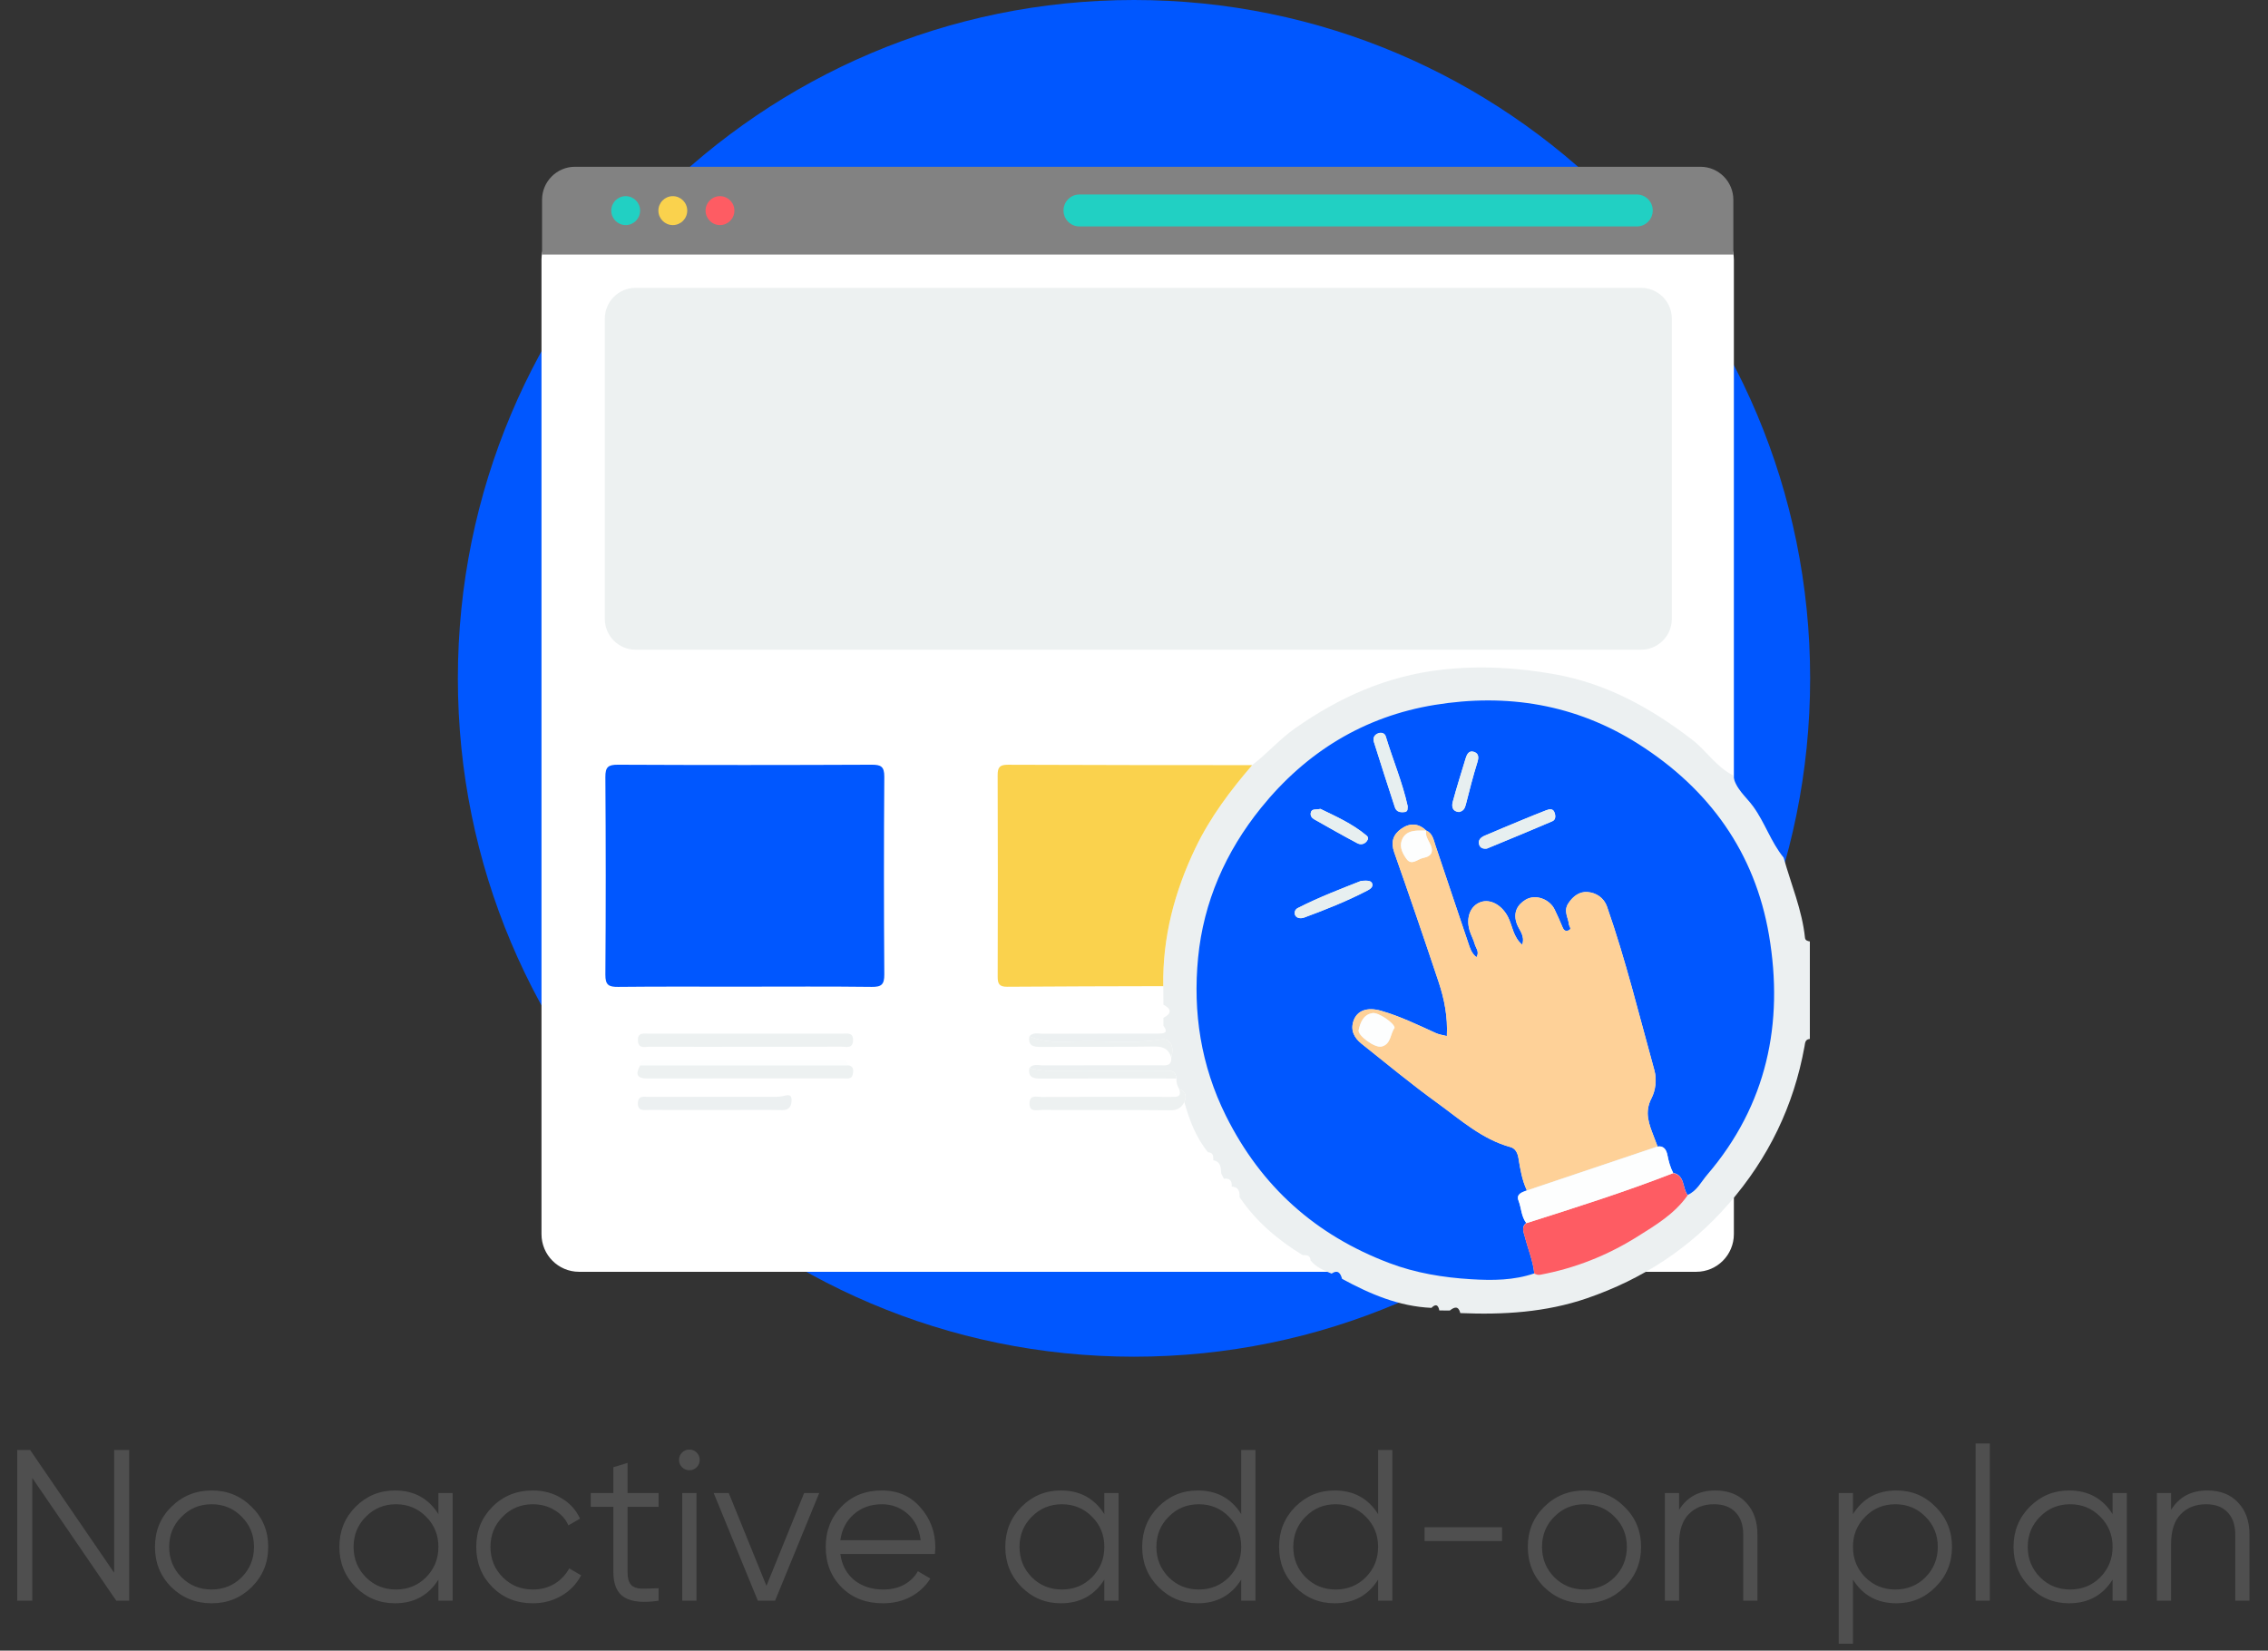 <svg width="158" height="115" viewBox="0 0 158 115" fill="none" xmlns="http://www.w3.org/2000/svg">
<rect x="0" y="0" width="158" height="115" fill="#333333" stroke="none"/>
<path d="M79 94.52C105.014 94.52 126.103 73.361 126.103 47.26C126.103 21.159 105.014 0 79 0C52.986 0 31.897 21.159 31.897 47.26C31.897 73.361 52.986 94.52 79 94.52Z" fill="#0057FF"/>
<path d="M118.173 15.471H40.339C38.894 15.471 37.723 16.646 37.723 18.096V85.98C37.723 87.43 38.894 88.605 40.339 88.605H118.173C119.618 88.605 120.79 87.43 120.79 85.98V18.096C120.79 16.646 119.618 15.471 118.173 15.471Z" fill="white"/>
<path d="M114.326 20.055H44.276C43.093 20.055 42.134 21.017 42.134 22.204V43.115C42.134 44.302 43.093 45.264 44.276 45.264H114.326C115.509 45.264 116.468 44.302 116.468 43.115V22.204C116.468 21.017 115.509 20.055 114.326 20.055Z" fill="#EDF1F1"/>
<path d="M82.144 75.872C82.016 75.644 81.933 75.407 81.961 75.14C81.901 74.503 81.422 74.588 81.002 74.588C78.383 74.585 75.766 74.579 73.147 74.592C72.654 74.595 72.18 74.544 71.712 74.401C71.98 74.098 72.34 74.224 72.659 74.224C75.37 74.215 78.081 74.22 80.794 74.217C81.181 74.217 81.642 74.314 81.594 73.67C81.839 72.927 81.534 72.326 80.897 72.425C78.908 72.736 76.913 72.489 74.923 72.561C73.84 72.6 72.744 72.655 71.712 72.199C71.98 71.896 72.338 72.022 72.657 72.02C75.331 72.008 78.007 72.013 80.681 72.011C81.062 72.001 81.436 71.99 81.05 71.463C81.05 71.279 81.05 71.097 81.05 70.913C81.628 70.607 81.631 70.301 81.05 69.995C81.048 69.562 81.046 69.13 81.041 68.697C80.986 65.299 81.821 62.116 83.284 59.07C84.309 56.937 85.706 55.08 87.233 53.301C88.272 52.512 89.125 51.514 90.205 50.752C93.29 48.58 96.618 47.096 100.392 46.663C103.069 46.355 105.695 46.504 108.35 46.983C111.96 47.634 115.006 49.33 117.87 51.523C118.884 52.298 119.567 53.442 120.739 54.017C120.89 54.942 121.633 55.494 122.136 56.187C122.954 57.312 123.372 58.669 124.257 59.749C124.773 61.608 125.546 63.398 125.745 65.342C125.764 65.517 125.927 65.566 126.083 65.589V72.383C125.75 72.411 125.757 72.65 125.711 72.906C124.963 77.047 123.202 80.681 120.432 83.865C117.723 86.979 114.412 89.125 110.545 90.453C107.685 91.433 104.725 91.608 101.734 91.482C101.601 90.962 101.321 91.047 101 91.305C100.757 91.305 100.514 91.3 100.271 91.298C100.195 90.904 100.021 90.817 99.721 91.118C97.459 91.019 95.446 90.156 93.496 89.098C93.386 88.709 93.217 88.433 92.765 88.73C92.224 88.511 91.682 88.288 91.299 87.812C91.283 87.436 91.017 87.439 90.749 87.443C89.022 86.385 87.497 85.103 86.355 83.405C86.373 83.007 86.284 82.692 85.805 82.669C85.848 82.259 85.665 82.075 85.259 82.117C85.197 81.995 85.135 81.873 85.075 81.751C85.05 81.35 85.05 80.932 84.525 80.833C84.529 80.563 84.534 80.296 84.158 80.28C83.319 79.257 82.864 78.049 82.509 76.792C82.692 76.364 82.615 76.04 82.147 75.872H82.144Z" fill="#ECF0F1"/>
<path d="M117.573 83.248C118.22 82.968 118.516 82.33 118.938 81.838C123.089 76.992 124.281 71.279 123.24 65.158C122.261 59.41 119.087 54.978 114.147 51.837C109.765 49.053 104.969 48.292 99.956 49.109C95.044 49.909 90.998 52.383 87.849 56.285C85.382 59.343 83.847 62.841 83.467 66.725C83.095 70.531 83.664 74.235 85.407 77.74C87.865 82.678 91.661 86.053 96.773 87.991C98.612 88.688 100.518 89.001 102.49 89.123C103.999 89.215 105.453 89.206 106.889 88.716C107.022 88.766 107.125 88.821 107.301 88.789C109.719 88.343 111.968 87.448 114.044 86.15C115.337 85.342 116.672 84.546 117.576 83.246L117.573 83.248Z" fill="#ECF0F1"/>
<path d="M51.849 68.742C48.92 68.742 45.989 68.724 43.061 68.756C42.407 68.763 42.169 68.627 42.173 67.909C42.208 63.319 42.206 58.726 42.173 54.136C42.169 53.438 42.368 53.275 43.045 53.277C48.934 53.305 54.824 53.303 60.711 53.277C61.357 53.275 61.609 53.388 61.605 54.117C61.571 58.708 61.573 63.3 61.605 67.891C61.609 68.588 61.408 68.765 60.729 68.756C57.77 68.719 54.81 68.74 51.849 68.74V68.742Z" fill="#0057FF"/>
<path d="M87.23 53.309C85.703 55.086 84.304 56.945 83.281 59.078C81.818 62.127 80.983 65.309 81.038 68.705C77.41 68.717 73.784 68.717 70.156 68.747C69.611 68.751 69.501 68.535 69.503 68.045C69.517 63.365 69.519 58.687 69.501 54.006C69.498 53.447 69.654 53.277 70.221 53.279C75.89 53.305 81.561 53.302 87.233 53.307L87.23 53.309Z" fill="#FAD24D"/>
<path d="M51.936 72.93C49.711 72.93 47.486 72.936 45.264 72.923C44.939 72.923 44.466 73.093 44.441 72.495C44.416 71.896 44.872 72.016 45.216 72.014C49.695 72.009 54.174 72.009 58.651 72.014C58.992 72.014 59.449 71.894 59.428 72.49C59.407 73.088 58.935 72.92 58.607 72.92C56.382 72.932 54.16 72.927 51.936 72.927V72.93Z" fill="#EDF1F1"/>
<path d="M59.072 74.215C59.462 74.263 59.465 74.544 59.414 74.827C59.341 75.221 59.011 75.131 58.756 75.131C54.197 75.136 49.635 75.131 45.076 75.136C44.292 75.136 44.289 74.763 44.611 74.213C49.431 74.213 54.252 74.213 59.072 74.213V74.215Z" fill="#EDF1F1"/>
<path d="M82.142 75.868C82.61 76.038 82.688 76.36 82.505 76.788C82.294 77.193 82.005 77.359 81.507 77.352C78.528 77.32 75.549 77.34 72.572 77.329C72.222 77.329 71.696 77.51 71.722 76.843C71.745 76.247 72.226 76.427 72.549 76.424C75.558 76.413 78.567 76.415 81.576 76.42C81.968 76.42 82.342 76.452 82.142 75.865V75.868Z" fill="#EDF1F1"/>
<path d="M49.672 77.33C48.182 77.33 46.693 77.335 45.203 77.328C44.856 77.328 44.414 77.434 44.439 76.838C44.46 76.306 44.868 76.417 45.18 76.417C47.978 76.41 50.773 76.414 53.571 76.412C53.874 76.412 54.183 76.428 54.479 76.377C54.78 76.327 55.144 76.145 55.147 76.638C55.147 76.983 55.03 77.349 54.507 77.339C53.261 77.314 52.014 77.332 50.766 77.332C50.402 77.332 50.037 77.332 49.672 77.332V77.33Z" fill="#ECF0F1"/>
<path d="M71.708 74.4C72.176 74.541 72.65 74.594 73.144 74.591C75.763 74.578 78.379 74.585 80.998 74.587C81.418 74.587 81.897 74.502 81.957 75.139C78.806 75.139 75.655 75.127 72.504 75.146C71.951 75.148 71.609 75.045 71.708 74.403V74.4Z" fill="#EDF1F1"/>
<path d="M59.07 74.215C54.25 74.215 49.429 74.215 44.608 74.215C44.675 73.761 45.028 73.853 45.317 73.853C49.665 73.849 54.016 73.849 58.364 73.853C58.653 73.853 59.006 73.761 59.072 74.215H59.07Z" fill="#FDFEFE"/>
<path d="M71.708 72.195C72.74 72.651 73.836 72.596 74.918 72.557C76.909 72.485 78.904 72.731 80.893 72.421C81.53 72.322 81.835 72.922 81.59 73.666C81.411 73.07 81.033 72.902 80.404 72.911C77.771 72.952 75.136 72.918 72.504 72.939C71.951 72.943 71.609 72.837 71.708 72.195Z" fill="#EDF1F1"/>
<path d="M44.416 78.813C44.394 78.799 44.373 78.787 44.351 78.773C44.374 78.785 44.396 78.795 44.419 78.807L44.414 78.813H44.416Z" fill="#FDFEFE"/>
<path d="M106.887 88.716C105.451 89.206 104 89.215 102.488 89.123C100.516 89.003 98.612 88.69 96.771 87.991C91.659 86.053 87.866 82.678 85.405 77.74C83.66 74.235 83.094 70.531 83.465 66.725C83.843 62.841 85.38 59.341 87.848 56.285C90.996 52.383 95.042 49.909 99.954 49.109C104.965 48.292 109.763 49.053 114.145 51.837C119.088 54.976 122.262 59.408 123.238 65.158C124.28 71.281 123.089 76.992 118.936 81.838C118.514 82.33 118.218 82.968 117.572 83.248C117.186 82.77 117.406 81.888 116.563 81.711C116.361 81.325 116.248 80.91 116.164 80.483C116.095 80.133 115.939 79.802 115.471 79.868C115.386 79.643 115.299 79.417 115.214 79.192C114.882 78.32 114.535 77.51 115.051 76.513C115.326 75.982 115.437 75.234 115.251 74.562C114.194 70.752 113.26 66.904 111.953 63.165C111.733 62.535 111.182 62.187 110.582 62.146C110.047 62.107 109.593 62.422 109.258 62.935C108.903 63.476 109.249 63.92 109.3 64.401C109.316 64.56 109.54 64.728 109.249 64.829C109.04 64.903 108.928 64.79 108.848 64.585C108.683 64.171 108.495 63.766 108.302 63.363C107.965 62.657 106.986 62.263 106.281 62.684C105.697 63.036 105.38 63.605 105.685 64.399C105.843 64.813 106.254 65.199 106.045 65.816C105.401 65.273 105.371 64.495 105.052 63.879C104.639 63.078 103.848 62.606 103.158 62.846C102.438 63.094 102.108 63.92 102.383 64.838C102.479 65.156 102.651 65.453 102.736 65.772C102.809 66.046 103.089 66.315 102.858 66.688C102.507 66.41 102.406 66.053 102.296 65.726C101.521 63.453 100.773 61.17 100 58.897C99.867 58.506 99.803 58.05 99.346 57.855L99.353 57.859C98.812 57.342 98.213 57.323 97.629 57.733C97.051 58.135 96.876 58.665 97.131 59.387C98.188 62.39 99.22 65.402 100.227 68.423C100.624 69.617 100.865 70.848 100.796 72.181C100.495 72.102 100.255 72.075 100.044 71.978C98.784 71.407 97.541 70.8 96.209 70.418C95.241 70.142 94.544 70.402 94.296 71.111C94.06 71.782 94.349 72.312 94.852 72.712C96.606 74.111 98.337 75.542 100.154 76.856C101.752 78.014 103.247 79.371 105.227 79.914C105.559 80.006 105.722 80.303 105.784 80.678C105.908 81.444 106.034 82.215 106.369 82.928C106.038 83.057 105.607 83.168 105.791 83.639C105.99 84.153 105.976 84.739 106.332 85.193C105.96 85.478 106.144 85.828 106.229 86.161C106.444 87.013 106.797 87.827 106.885 88.711L106.887 88.716ZM103.589 59.12C105.089 58.497 106.625 57.871 108.148 57.215C108.412 57.102 108.375 56.778 108.277 56.559C108.169 56.318 107.917 56.375 107.715 56.453C107.151 56.672 106.591 56.902 106.032 57.132C105.169 57.489 104.305 57.848 103.447 58.216C103.181 58.329 102.952 58.508 103.048 58.842C103.114 59.072 103.316 59.157 103.591 59.12H103.589ZM98.069 56.166C97.698 54.481 97.03 52.921 96.542 51.301C96.471 51.067 96.237 51 96.01 51.083C95.744 51.182 95.629 51.407 95.712 51.674C96.191 53.197 96.677 54.718 97.175 56.235C97.278 56.548 97.551 56.603 97.849 56.564C98.122 56.527 98.044 56.304 98.067 56.166H98.069ZM94.831 61.368C93.48 61.904 91.909 62.496 90.412 63.262C90.201 63.37 90.123 63.626 90.258 63.814C90.386 63.991 90.657 63.998 90.852 63.927C92.347 63.375 93.826 62.788 95.244 62.052C95.411 61.964 95.666 61.819 95.601 61.582C95.54 61.35 95.285 61.336 94.829 61.37L94.831 61.368ZM101.644 56.559C101.94 56.499 102.048 56.315 102.117 56.053C102.369 55.066 102.617 54.074 102.922 53.101C103.036 52.737 103.013 52.475 102.667 52.369C102.33 52.266 102.19 52.548 102.105 52.827C101.8 53.833 101.484 54.833 101.209 55.848C101.115 56.193 101.19 56.529 101.647 56.559H101.644ZM91.989 56.354C91.638 56.43 91.377 56.32 91.315 56.626C91.274 56.835 91.391 56.989 91.551 57.079C92.549 57.645 93.544 58.211 94.558 58.747C94.762 58.856 95.03 58.844 95.216 58.607C95.331 58.46 95.34 58.329 95.202 58.214C94.202 57.374 93.028 56.861 91.987 56.354H91.989Z" fill="#0057FF"/>
<path d="M106.887 88.735C106.8 87.851 106.447 87.037 106.231 86.185C106.146 85.852 105.963 85.504 106.334 85.216C109.77 84.128 113.205 83.04 116.565 81.731C117.409 81.908 117.186 82.787 117.574 83.267C116.67 84.568 115.336 85.361 114.042 86.171C111.967 87.469 109.717 88.362 107.3 88.811C107.123 88.843 107.02 88.785 106.887 88.737V88.735Z" fill="#FE5C63"/>
<path d="M95.15 15.65C88.898 15.65 82.644 15.65 76.393 15.65C76.09 15.65 75.753 15.595 75.489 15.706C74.996 15.913 74.57 15.848 74.276 15.453C73.943 15.009 74.035 14.466 74.175 13.959C74.235 13.741 74.393 13.605 74.645 13.612C74.859 13.619 75.072 13.598 75.285 13.598C88.187 13.598 101.087 13.598 113.99 13.596C114.63 13.596 115.237 13.575 115.281 14.475C115.329 15.499 115.217 15.646 114.182 15.648C107.839 15.65 101.493 15.648 95.15 15.648V15.65Z" fill="white"/>
<path d="M106.367 82.934C106.032 82.22 105.906 81.45 105.782 80.683C105.721 80.308 105.558 80.011 105.225 79.919C103.246 79.374 101.751 78.019 100.152 76.861C98.336 75.547 96.605 74.116 94.85 72.717C94.348 72.317 94.059 71.788 94.295 71.116C94.545 70.407 95.24 70.147 96.208 70.423C97.54 70.805 98.783 71.412 100.042 71.983C100.253 72.08 100.494 72.107 100.794 72.186C100.863 70.853 100.622 69.62 100.226 68.428C99.219 65.407 98.187 62.395 97.13 59.392C96.875 58.67 97.049 58.14 97.627 57.738C98.212 57.328 98.813 57.347 99.352 57.864C99.171 57.864 98.987 57.864 98.806 57.864C98.283 57.873 97.822 58.025 97.643 58.568C97.485 59.047 97.731 59.493 97.987 59.846C98.341 60.331 98.758 59.846 99.139 59.772C99.776 59.654 99.895 59.286 99.59 58.72C99.451 58.46 99.281 58.184 99.347 57.855C99.804 58.051 99.868 58.509 100.001 58.898C100.774 61.171 101.521 63.453 102.297 65.727C102.407 66.051 102.508 66.41 102.858 66.689C103.088 66.316 102.81 66.047 102.737 65.773C102.652 65.453 102.478 65.156 102.384 64.839C102.108 63.92 102.439 63.094 103.159 62.846C103.851 62.607 104.643 63.078 105.053 63.879C105.372 64.498 105.402 65.273 106.046 65.817C106.255 65.2 105.844 64.811 105.686 64.399C105.381 63.605 105.698 63.037 106.282 62.685C106.986 62.261 107.963 62.657 108.303 63.364C108.495 63.766 108.683 64.171 108.849 64.585C108.929 64.79 109.041 64.903 109.25 64.829C109.541 64.728 109.316 64.558 109.3 64.401C109.25 63.918 108.904 63.476 109.259 62.936C109.594 62.423 110.048 62.11 110.582 62.147C111.183 62.19 111.734 62.535 111.954 63.166C113.261 66.903 114.194 70.75 115.252 74.563C115.437 75.234 115.327 75.982 115.052 76.514C114.536 77.51 114.885 78.32 115.215 79.192C115.3 79.418 115.387 79.643 115.472 79.869C112.438 80.89 109.404 81.91 106.37 82.931L106.367 82.934ZM97.148 71.608C97.136 71.272 96.013 70.515 95.614 70.58C94.969 70.683 94.77 71.235 94.648 71.765C94.563 72.133 95.772 73.025 96.242 72.91C96.912 72.747 96.843 72.006 97.148 71.608Z" fill="#FED198"/>
<path d="M106.368 82.95C109.402 81.928 112.436 80.909 115.47 79.888C115.938 79.821 116.094 80.152 116.163 80.502C116.248 80.93 116.36 81.344 116.562 81.731C113.202 83.04 109.764 84.128 106.331 85.217C105.976 84.761 105.989 84.174 105.79 83.663C105.606 83.192 106.038 83.081 106.368 82.953V82.95Z" fill="#FDFEFE"/>
<path d="M103.586 59.118C103.311 59.155 103.109 59.07 103.043 58.84C102.946 58.507 103.178 58.329 103.442 58.214C104.302 57.846 105.164 57.487 106.026 57.13C106.586 56.898 107.146 56.67 107.71 56.452C107.912 56.373 108.164 56.318 108.272 56.557C108.37 56.774 108.407 57.101 108.143 57.213C106.62 57.871 105.086 58.495 103.584 59.118H103.586Z" fill="#E7EFF0"/>
<path d="M98.066 56.185C98.04 56.323 98.118 56.547 97.848 56.583C97.552 56.623 97.277 56.569 97.174 56.254C96.676 54.738 96.19 53.217 95.71 51.694C95.628 51.429 95.743 51.201 96.009 51.102C96.236 51.02 96.469 51.086 96.541 51.321C97.029 52.941 97.697 54.501 98.068 56.185H98.066Z" fill="#E7EFF0"/>
<path d="M94.828 61.369C95.285 61.335 95.539 61.351 95.601 61.581C95.665 61.818 95.411 61.963 95.243 62.05C93.826 62.787 92.347 63.373 90.852 63.926C90.657 63.997 90.386 63.992 90.258 63.813C90.122 63.624 90.2 63.369 90.411 63.261C91.909 62.495 93.48 61.903 94.831 61.367L94.828 61.369Z" fill="#E7EFF0"/>
<path d="M101.643 56.579C101.187 56.549 101.111 56.211 101.205 55.868C101.48 54.856 101.799 53.852 102.102 52.847C102.186 52.569 102.326 52.285 102.663 52.389C103.01 52.497 103.033 52.76 102.918 53.121C102.613 54.092 102.365 55.084 102.113 56.073C102.047 56.335 101.939 56.522 101.641 56.579H101.643Z" fill="#E7EFF0"/>
<path d="M91.986 56.355C93.025 56.862 94.201 57.375 95.201 58.215C95.339 58.33 95.329 58.461 95.215 58.608C95.029 58.847 94.758 58.857 94.556 58.748C93.543 58.212 92.548 57.646 91.55 57.08C91.389 56.988 91.27 56.834 91.314 56.627C91.376 56.321 91.637 56.431 91.988 56.355H91.986Z" fill="#E7EFF0"/>
<path d="M97.154 71.611C96.851 72.011 96.918 72.749 96.248 72.913C95.778 73.028 94.569 72.135 94.654 71.767C94.773 71.238 94.975 70.686 95.62 70.582C96.021 70.518 97.142 71.275 97.154 71.611Z" fill="#FDFEFE"/>
<path d="M99.352 57.857C99.286 58.187 99.455 58.46 99.595 58.723C99.898 59.289 99.779 59.654 99.143 59.774C98.763 59.846 98.345 60.333 97.992 59.848C97.735 59.496 97.49 59.049 97.648 58.571C97.827 58.03 98.288 57.876 98.811 57.867C98.992 57.864 99.175 57.867 99.357 57.867L99.35 57.862L99.352 57.857Z" fill="#FDFEFE"/>
<path d="M40.056 11.619H118.46C119.726 11.619 120.754 12.65 120.754 13.92V17.733H37.762V13.92C37.762 12.65 38.79 11.619 40.056 11.619Z" fill="#828282"/>
<path d="M43.589 15.682C44.144 15.682 44.593 15.23 44.593 14.674C44.593 14.117 44.144 13.666 43.589 13.666C43.034 13.666 42.584 14.117 42.584 14.674C42.584 15.23 43.034 15.682 43.589 15.682Z" fill="#21D0C3"/>
<path d="M46.872 15.682C47.426 15.682 47.876 15.23 47.876 14.674C47.876 14.117 47.426 13.666 46.872 13.666C46.317 13.666 45.867 14.117 45.867 14.674C45.867 15.23 46.317 15.682 46.872 15.682Z" fill="#FAD24D"/>
<path d="M50.157 15.682C50.712 15.682 51.162 15.23 51.162 14.674C51.162 14.117 50.712 13.666 50.157 13.666C49.603 13.666 49.153 14.117 49.153 14.674C49.153 15.23 49.603 15.682 50.157 15.682Z" fill="#FE5C63"/>
<path d="M114.031 13.551H75.198C74.586 13.551 74.09 14.048 74.09 14.662V14.665C74.09 15.278 74.586 15.776 75.198 15.776H114.031C114.642 15.776 115.138 15.278 115.138 14.665V14.662C115.138 14.048 114.642 13.551 114.031 13.551Z" fill="#21D0C3"/>
<path d="M7.95 101.02H9V111.52H8.1L2.25 102.97V111.52H1.2V101.02H2.1L7.95 109.57V101.02ZM17.53 110.575C16.77 111.325 15.84 111.7 14.74 111.7C13.64 111.7 12.705 111.325 11.935 110.575C11.175 109.815 10.795 108.88 10.795 107.77C10.795 106.66 11.175 105.73 11.935 104.98C12.705 104.22 13.64 103.84 14.74 103.84C15.84 103.84 16.77 104.22 17.53 104.98C18.3 105.73 18.685 106.66 18.685 107.77C18.685 108.88 18.3 109.815 17.53 110.575ZM12.64 109.885C13.21 110.455 13.91 110.74 14.74 110.74C15.57 110.74 16.27 110.455 16.84 109.885C17.41 109.305 17.695 108.6 17.695 107.77C17.695 106.94 17.41 106.24 16.84 105.67C16.27 105.09 15.57 104.8 14.74 104.8C13.91 104.8 13.21 105.09 12.64 105.67C12.07 106.24 11.785 106.94 11.785 107.77C11.785 108.6 12.07 109.305 12.64 109.885ZM30.542 104.02H31.532V111.52H30.542V110.05C29.852 111.15 28.842 111.7 27.512 111.7C26.442 111.7 25.527 111.32 24.767 110.56C24.017 109.8 23.642 108.87 23.642 107.77C23.642 106.67 24.017 105.74 24.767 104.98C25.527 104.22 26.442 103.84 27.512 103.84C28.842 103.84 29.852 104.39 30.542 105.49V104.02ZM25.487 109.885C26.057 110.455 26.757 110.74 27.587 110.74C28.417 110.74 29.117 110.455 29.687 109.885C30.257 109.305 30.542 108.6 30.542 107.77C30.542 106.94 30.257 106.24 29.687 105.67C29.117 105.09 28.417 104.8 27.587 104.8C26.757 104.8 26.057 105.09 25.487 105.67C24.917 106.24 24.632 106.94 24.632 107.77C24.632 108.6 24.917 109.305 25.487 109.885ZM37.123 111.7C35.993 111.7 35.053 111.325 34.303 110.575C33.553 109.815 33.178 108.88 33.178 107.77C33.178 106.66 33.553 105.73 34.303 104.98C35.053 104.22 35.993 103.84 37.123 103.84C37.863 103.84 38.528 104.02 39.118 104.38C39.708 104.73 40.138 105.205 40.408 105.805L39.598 106.27C39.398 105.82 39.073 105.465 38.623 105.205C38.183 104.935 37.683 104.8 37.123 104.8C36.293 104.8 35.593 105.09 35.023 105.67C34.453 106.24 34.168 106.94 34.168 107.77C34.168 108.6 34.453 109.305 35.023 109.885C35.593 110.455 36.293 110.74 37.123 110.74C37.683 110.74 38.183 110.61 38.623 110.35C39.063 110.08 39.408 109.72 39.658 109.27L40.483 109.75C40.173 110.35 39.718 110.825 39.118 111.175C38.518 111.525 37.853 111.7 37.123 111.7ZM45.88 104.98H43.719V109.525C43.719 109.935 43.8 110.23 43.959 110.41C44.12 110.58 44.359 110.67 44.679 110.68C44.999 110.68 45.4 110.67 45.88 110.65V111.52C44.83 111.68 44.039 111.605 43.51 111.295C42.989 110.985 42.73 110.395 42.73 109.525V104.98H41.154V104.02H42.73V102.22L43.719 101.92V104.02H45.88V104.98ZM48.535 102.22C48.395 102.36 48.224 102.43 48.025 102.43C47.825 102.43 47.654 102.36 47.514 102.22C47.374 102.08 47.304 101.91 47.304 101.71C47.304 101.51 47.374 101.34 47.514 101.2C47.654 101.06 47.825 100.99 48.025 100.99C48.224 100.99 48.395 101.06 48.535 101.2C48.675 101.34 48.745 101.51 48.745 101.71C48.745 101.91 48.675 102.08 48.535 102.22ZM47.529 111.52V104.02H48.52V111.52H47.529ZM56.02 104.02H57.07L53.995 111.52H52.795L49.72 104.02H50.77L53.395 110.485L56.02 104.02ZM61.439 103.84C62.549 103.84 63.444 104.235 64.124 105.025C64.814 105.805 65.159 106.73 65.159 107.8C65.159 107.91 65.149 108.065 65.129 108.265H58.544C58.644 109.025 58.964 109.63 59.504 110.08C60.054 110.52 60.729 110.74 61.529 110.74C62.099 110.74 62.589 110.625 62.999 110.395C63.419 110.155 63.734 109.845 63.944 109.465L64.814 109.975C64.484 110.505 64.034 110.925 63.464 111.235C62.894 111.545 62.244 111.7 61.514 111.7C60.334 111.7 59.374 111.33 58.634 110.59C57.894 109.85 57.524 108.91 57.524 107.77C57.524 106.65 57.889 105.715 58.619 104.965C59.349 104.215 60.289 103.84 61.439 103.84ZM61.439 104.8C60.659 104.8 60.004 105.035 59.474 105.505C58.954 105.965 58.644 106.565 58.544 107.305H64.139C64.039 106.515 63.734 105.9 63.224 105.46C62.714 105.02 62.119 104.8 61.439 104.8ZM76.934 104.02H77.924V111.52H76.934V110.05C76.244 111.15 75.234 111.7 73.904 111.7C72.834 111.7 71.919 111.32 71.159 110.56C70.409 109.8 70.034 108.87 70.034 107.77C70.034 106.67 70.409 105.74 71.159 104.98C71.919 104.22 72.834 103.84 73.904 103.84C75.234 103.84 76.244 104.39 76.934 105.49V104.02ZM71.879 109.885C72.449 110.455 73.149 110.74 73.979 110.74C74.809 110.74 75.509 110.455 76.079 109.885C76.649 109.305 76.934 108.6 76.934 107.77C76.934 106.94 76.649 106.24 76.079 105.67C75.509 105.09 74.809 104.8 73.979 104.8C73.149 104.8 72.449 105.09 71.879 105.67C71.309 106.24 71.024 106.94 71.024 107.77C71.024 108.6 71.309 109.305 71.879 109.885ZM86.47 101.02H87.46V111.52H86.47V110.05C85.78 111.15 84.77 111.7 83.44 111.7C82.37 111.7 81.455 111.32 80.695 110.56C79.945 109.8 79.57 108.87 79.57 107.77C79.57 106.67 79.945 105.74 80.695 104.98C81.455 104.22 82.37 103.84 83.44 103.84C84.77 103.84 85.78 104.39 86.47 105.49V101.02ZM81.415 109.885C81.985 110.455 82.685 110.74 83.515 110.74C84.345 110.74 85.045 110.455 85.615 109.885C86.185 109.305 86.47 108.6 86.47 107.77C86.47 106.94 86.185 106.24 85.615 105.67C85.045 105.09 84.345 104.8 83.515 104.8C82.685 104.8 81.985 105.09 81.415 105.67C80.845 106.24 80.56 106.94 80.56 107.77C80.56 108.6 80.845 109.305 81.415 109.885ZM96.006 101.02H96.996V111.52H96.006V110.05C95.316 111.15 94.306 111.7 92.976 111.7C91.906 111.7 90.991 111.32 90.231 110.56C89.481 109.8 89.106 108.87 89.106 107.77C89.106 106.67 89.481 105.74 90.231 104.98C90.991 104.22 91.906 103.84 92.976 103.84C94.306 103.84 95.316 104.39 96.006 105.49V101.02ZM90.951 109.885C91.521 110.455 92.221 110.74 93.051 110.74C93.881 110.74 94.581 110.455 95.151 109.885C95.721 109.305 96.006 108.6 96.006 107.77C96.006 106.94 95.721 106.24 95.151 105.67C94.581 105.09 93.881 104.8 93.051 104.8C92.221 104.8 91.521 105.09 90.951 105.67C90.381 106.24 90.096 106.94 90.096 107.77C90.096 108.6 90.381 109.305 90.951 109.885ZM99.242 107.365V106.405H104.642V107.365H99.242ZM113.17 110.575C112.41 111.325 111.48 111.7 110.38 111.7C109.28 111.7 108.345 111.325 107.575 110.575C106.815 109.815 106.435 108.88 106.435 107.77C106.435 106.66 106.815 105.73 107.575 104.98C108.345 104.22 109.28 103.84 110.38 103.84C111.48 103.84 112.41 104.22 113.17 104.98C113.94 105.73 114.325 106.66 114.325 107.77C114.325 108.88 113.94 109.815 113.17 110.575ZM108.28 109.885C108.85 110.455 109.55 110.74 110.38 110.74C111.21 110.74 111.91 110.455 112.48 109.885C113.05 109.305 113.335 108.6 113.335 107.77C113.335 106.94 113.05 106.24 112.48 105.67C111.91 105.09 111.21 104.8 110.38 104.8C109.55 104.8 108.85 105.09 108.28 105.67C107.71 106.24 107.425 106.94 107.425 107.77C107.425 108.6 107.71 109.305 108.28 109.885ZM119.492 103.84C120.402 103.84 121.117 104.12 121.637 104.68C122.167 105.23 122.432 105.975 122.432 106.915V111.52H121.442V106.915C121.442 106.245 121.262 105.725 120.902 105.355C120.552 104.985 120.052 104.8 119.402 104.8C118.682 104.8 118.097 105.03 117.647 105.49C117.197 105.94 116.972 106.64 116.972 107.59V111.52H115.982V104.02H116.972V105.19C117.532 104.29 118.372 103.84 119.492 103.84ZM132.116 103.84C133.186 103.84 134.096 104.22 134.846 104.98C135.606 105.74 135.986 106.67 135.986 107.77C135.986 108.87 135.606 109.8 134.846 110.56C134.096 111.32 133.186 111.7 132.116 111.7C130.786 111.7 129.776 111.15 129.086 110.05V114.52H128.096V104.02H129.086V105.49C129.776 104.39 130.786 103.84 132.116 103.84ZM129.941 109.885C130.511 110.455 131.211 110.74 132.041 110.74C132.871 110.74 133.571 110.455 134.141 109.885C134.711 109.305 134.996 108.6 134.996 107.77C134.996 106.94 134.711 106.24 134.141 105.67C133.571 105.09 132.871 104.8 132.041 104.8C131.211 104.8 130.511 105.09 129.941 105.67C129.371 106.24 129.086 106.94 129.086 107.77C129.086 108.6 129.371 109.305 129.941 109.885ZM137.632 111.52V100.57H138.622V111.52H137.632ZM147.173 104.02H148.163V111.52H147.173V110.05C146.483 111.15 145.473 111.7 144.143 111.7C143.073 111.7 142.158 111.32 141.398 110.56C140.648 109.8 140.273 108.87 140.273 107.77C140.273 106.67 140.648 105.74 141.398 104.98C142.158 104.22 143.073 103.84 144.143 103.84C145.473 103.84 146.483 104.39 147.173 105.49V104.02ZM142.118 109.885C142.688 110.455 143.388 110.74 144.218 110.74C145.048 110.74 145.748 110.455 146.318 109.885C146.888 109.305 147.173 108.6 147.173 107.77C147.173 106.94 146.888 106.24 146.318 105.67C145.748 105.09 145.048 104.8 144.218 104.8C143.388 104.8 142.688 105.09 142.118 105.67C141.548 106.24 141.263 106.94 141.263 107.77C141.263 108.6 141.548 109.305 142.118 109.885ZM153.769 103.84C154.679 103.84 155.394 104.12 155.914 104.68C156.444 105.23 156.709 105.975 156.709 106.915V111.52H155.719V106.915C155.719 106.245 155.539 105.725 155.179 105.355C154.829 104.985 154.329 104.8 153.679 104.8C152.959 104.8 152.374 105.03 151.924 105.49C151.474 105.94 151.249 106.64 151.249 107.59V111.52H150.259V104.02H151.249V105.19C151.809 104.29 152.649 103.84 153.769 103.84Z" fill="#4F4F4F"/>
</svg>
